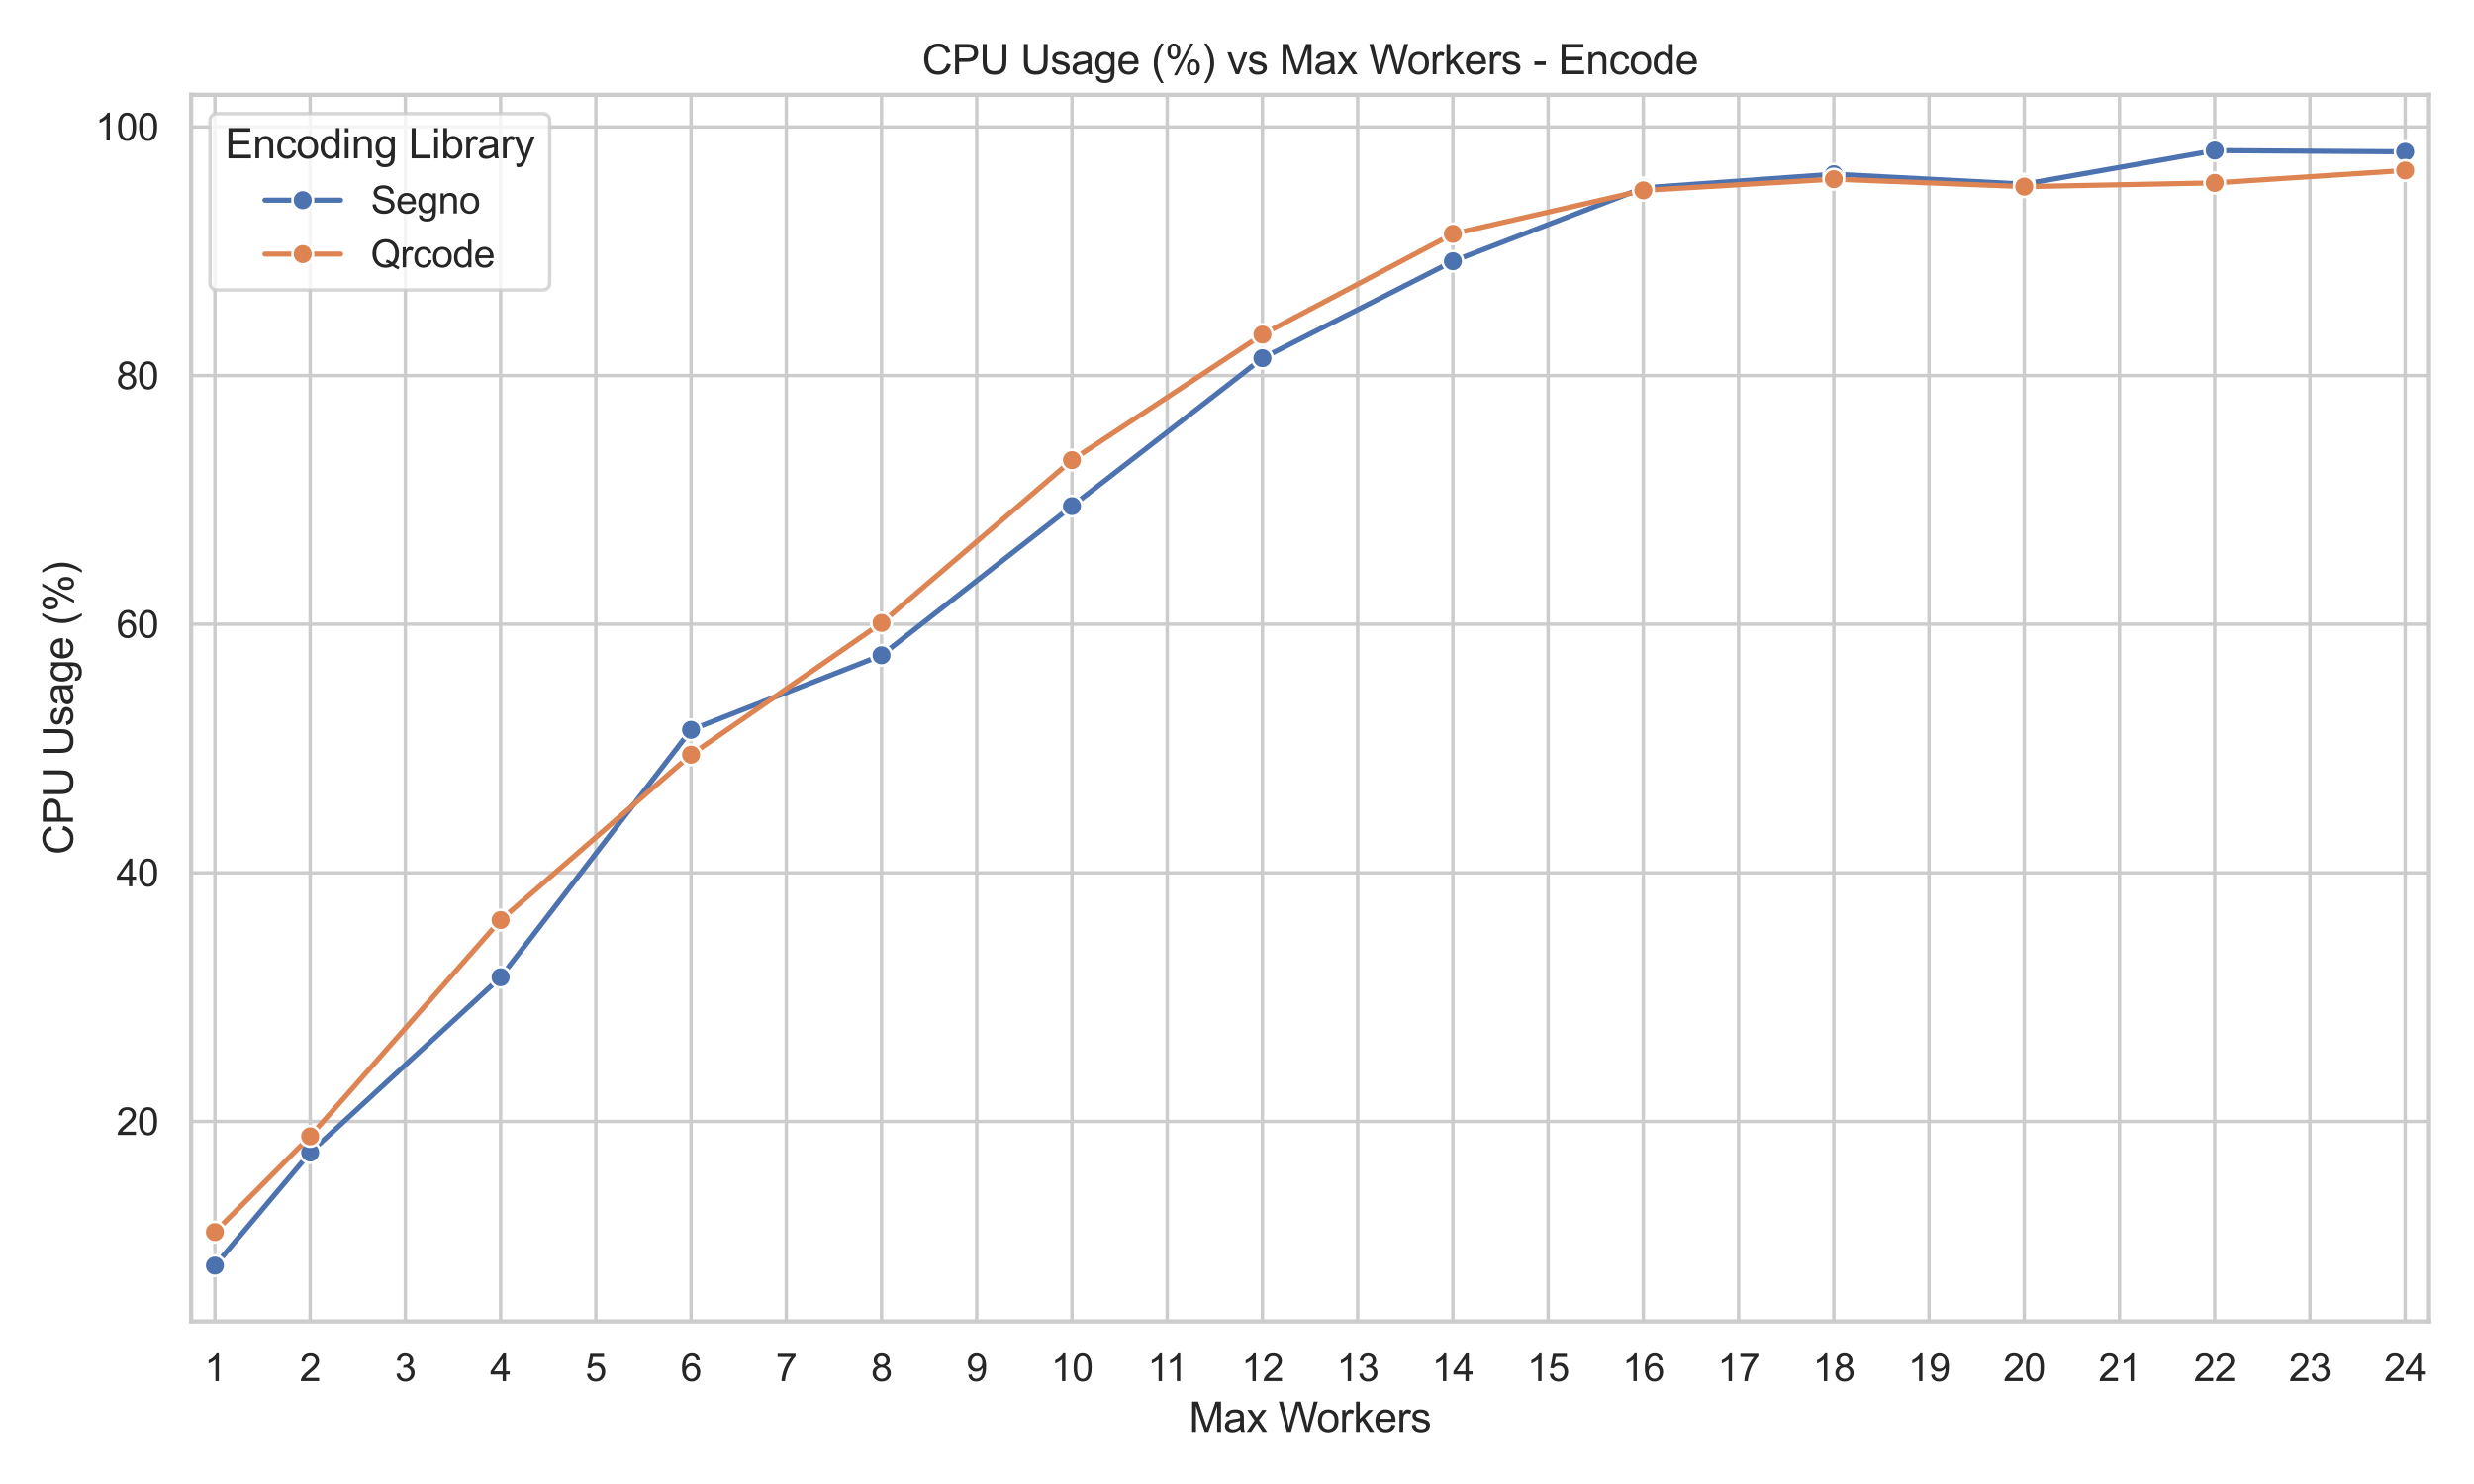 <?xml version="1.0" encoding="utf-8" standalone="no"?>
<!DOCTYPE svg PUBLIC "-//W3C//DTD SVG 1.1//EN"
  "http://www.w3.org/Graphics/SVG/1.1/DTD/svg11.dtd">
<svg xmlns:xlink="http://www.w3.org/1999/xlink" width="720pt" height="432pt" viewBox="0 0 720 432" xmlns="http://www.w3.org/2000/svg" version="1.1">
 <defs>
  <style type="text/css">*{stroke-linejoin: round; stroke-linecap: butt}</style>
 </defs>
 <g id="figure_1">
  <g id="patch_1">
   <path d="M 0 432 
L 720 432 
L 720 0 
L 0 0 
z
" style="fill: #ffffff"/>
  </g>
  <g id="axes_1">
   <g id="patch_2">
    <path d="M 55.62 384.66 
L 706.901 384.66 
L 706.901 27.6 
L 55.62 27.6 
z
" style="fill: #ffffff"/>
   </g>
   <g id="matplotlib.axis_1">
    <g id="xtick_1">
     <g id="line2d_1">
      <path d="M 62.549 384.66 
L 62.549 27.6 
" clip-path="url(#p7e217d0c40)" style="fill: none; stroke: #cccccc; stroke-linecap: round"/>
     </g>
     <g id="text_1">
      <!-- 1 -->
      <g style="fill: #262626" transform="translate(59.49 402.034) scale(0.11 -0.11)">
       <defs>
        <path id="ArialMT-31" d="M 2384 0 
L 1822 0 
L 1822 3584 
Q 1619 3391 1289 3197 
Q 959 3003 697 2906 
L 697 3450 
Q 1169 3672 1522 3987 
Q 1875 4303 2022 4600 
L 2384 4600 
L 2384 0 
z
" transform="scale(0.016)"/>
       </defs>
       <use xlink:href="#ArialMT-31"/>
      </g>
     </g>
    </g>
    <g id="xtick_2">
     <g id="line2d_2">
      <path d="M 90.263 384.66 
L 90.263 27.6 
" clip-path="url(#p7e217d0c40)" style="fill: none; stroke: #cccccc; stroke-linecap: round"/>
     </g>
     <g id="text_2">
      <!-- 2 -->
      <g style="fill: #262626" transform="translate(87.204 402.034) scale(0.11 -0.11)">
       <defs>
        <path id="ArialMT-32" d="M 3222 541 
L 3222 0 
L 194 0 
Q 188 203 259 391 
Q 375 700 629 1000 
Q 884 1300 1366 1694 
Q 2113 2306 2375 2664 
Q 2638 3022 2638 3341 
Q 2638 3675 2398 3904 
Q 2159 4134 1775 4134 
Q 1369 4134 1125 3890 
Q 881 3647 878 3216 
L 300 3275 
Q 359 3922 746 4261 
Q 1134 4600 1788 4600 
Q 2447 4600 2831 4234 
Q 3216 3869 3216 3328 
Q 3216 3053 3103 2787 
Q 2991 2522 2730 2228 
Q 2469 1934 1863 1422 
Q 1356 997 1212 845 
Q 1069 694 975 541 
L 3222 541 
z
" transform="scale(0.016)"/>
       </defs>
       <use xlink:href="#ArialMT-32"/>
      </g>
     </g>
    </g>
    <g id="xtick_3">
     <g id="line2d_3">
      <path d="M 117.977 384.66 
L 117.977 27.6 
" clip-path="url(#p7e217d0c40)" style="fill: none; stroke: #cccccc; stroke-linecap: round"/>
     </g>
     <g id="text_3">
      <!-- 3 -->
      <g style="fill: #262626" transform="translate(114.918 402.034) scale(0.11 -0.11)">
       <defs>
        <path id="ArialMT-33" d="M 269 1209 
L 831 1284 
Q 928 806 1161 595 
Q 1394 384 1728 384 
Q 2125 384 2398 659 
Q 2672 934 2672 1341 
Q 2672 1728 2419 1979 
Q 2166 2231 1775 2231 
Q 1616 2231 1378 2169 
L 1441 2663 
Q 1497 2656 1531 2656 
Q 1891 2656 2178 2843 
Q 2466 3031 2466 3422 
Q 2466 3731 2256 3934 
Q 2047 4138 1716 4138 
Q 1388 4138 1169 3931 
Q 950 3725 888 3313 
L 325 3413 
Q 428 3978 793 4289 
Q 1159 4600 1703 4600 
Q 2078 4600 2393 4439 
Q 2709 4278 2876 4000 
Q 3044 3722 3044 3409 
Q 3044 3113 2884 2869 
Q 2725 2625 2413 2481 
Q 2819 2388 3044 2092 
Q 3269 1797 3269 1353 
Q 3269 753 2831 336 
Q 2394 -81 1725 -81 
Q 1122 -81 723 278 
Q 325 638 269 1209 
z
" transform="scale(0.016)"/>
       </defs>
       <use xlink:href="#ArialMT-33"/>
      </g>
     </g>
    </g>
    <g id="xtick_4">
     <g id="line2d_4">
      <path d="M 145.691 384.66 
L 145.691 27.6 
" clip-path="url(#p7e217d0c40)" style="fill: none; stroke: #cccccc; stroke-linecap: round"/>
     </g>
     <g id="text_4">
      <!-- 4 -->
      <g style="fill: #262626" transform="translate(142.632 402.034) scale(0.11 -0.11)">
       <defs>
        <path id="ArialMT-34" d="M 2069 0 
L 2069 1097 
L 81 1097 
L 81 1613 
L 2172 4581 
L 2631 4581 
L 2631 1613 
L 3250 1613 
L 3250 1097 
L 2631 1097 
L 2631 0 
L 2069 0 
z
M 2069 1613 
L 2069 3678 
L 634 1613 
L 2069 1613 
z
" transform="scale(0.016)"/>
       </defs>
       <use xlink:href="#ArialMT-34"/>
      </g>
     </g>
    </g>
    <g id="xtick_5">
     <g id="line2d_5">
      <path d="M 173.405 384.66 
L 173.405 27.6 
" clip-path="url(#p7e217d0c40)" style="fill: none; stroke: #cccccc; stroke-linecap: round"/>
     </g>
     <g id="text_5">
      <!-- 5 -->
      <g style="fill: #262626" transform="translate(170.346 402.034) scale(0.11 -0.11)">
       <defs>
        <path id="ArialMT-35" d="M 266 1200 
L 856 1250 
Q 922 819 1161 601 
Q 1400 384 1738 384 
Q 2144 384 2425 690 
Q 2706 997 2706 1503 
Q 2706 1984 2436 2262 
Q 2166 2541 1728 2541 
Q 1456 2541 1237 2417 
Q 1019 2294 894 2097 
L 366 2166 
L 809 4519 
L 3088 4519 
L 3088 3981 
L 1259 3981 
L 1013 2750 
Q 1425 3038 1878 3038 
Q 2478 3038 2890 2622 
Q 3303 2206 3303 1553 
Q 3303 931 2941 478 
Q 2500 -78 1738 -78 
Q 1113 -78 717 272 
Q 322 622 266 1200 
z
" transform="scale(0.016)"/>
       </defs>
       <use xlink:href="#ArialMT-35"/>
      </g>
     </g>
    </g>
    <g id="xtick_6">
     <g id="line2d_6">
      <path d="M 201.119 384.66 
L 201.119 27.6 
" clip-path="url(#p7e217d0c40)" style="fill: none; stroke: #cccccc; stroke-linecap: round"/>
     </g>
     <g id="text_6">
      <!-- 6 -->
      <g style="fill: #262626" transform="translate(198.06 402.034) scale(0.11 -0.11)">
       <defs>
        <path id="ArialMT-36" d="M 3184 3459 
L 2625 3416 
Q 2550 3747 2413 3897 
Q 2184 4138 1850 4138 
Q 1581 4138 1378 3988 
Q 1113 3794 959 3422 
Q 806 3050 800 2363 
Q 1003 2672 1297 2822 
Q 1591 2972 1913 2972 
Q 2475 2972 2870 2558 
Q 3266 2144 3266 1488 
Q 3266 1056 3080 686 
Q 2894 316 2569 119 
Q 2244 -78 1831 -78 
Q 1128 -78 684 439 
Q 241 956 241 2144 
Q 241 3472 731 4075 
Q 1159 4600 1884 4600 
Q 2425 4600 2770 4297 
Q 3116 3994 3184 3459 
z
M 888 1484 
Q 888 1194 1011 928 
Q 1134 663 1356 523 
Q 1578 384 1822 384 
Q 2178 384 2434 671 
Q 2691 959 2691 1453 
Q 2691 1928 2437 2201 
Q 2184 2475 1800 2475 
Q 1419 2475 1153 2201 
Q 888 1928 888 1484 
z
" transform="scale(0.016)"/>
       </defs>
       <use xlink:href="#ArialMT-36"/>
      </g>
     </g>
    </g>
    <g id="xtick_7">
     <g id="line2d_7">
      <path d="M 228.833 384.66 
L 228.833 27.6 
" clip-path="url(#p7e217d0c40)" style="fill: none; stroke: #cccccc; stroke-linecap: round"/>
     </g>
     <g id="text_7">
      <!-- 7 -->
      <g style="fill: #262626" transform="translate(225.775 402.034) scale(0.11 -0.11)">
       <defs>
        <path id="ArialMT-37" d="M 303 3981 
L 303 4522 
L 3269 4522 
L 3269 4084 
Q 2831 3619 2401 2847 
Q 1972 2075 1738 1259 
Q 1569 684 1522 0 
L 944 0 
Q 953 541 1156 1306 
Q 1359 2072 1739 2783 
Q 2119 3494 2547 3981 
L 303 3981 
z
" transform="scale(0.016)"/>
       </defs>
       <use xlink:href="#ArialMT-37"/>
      </g>
     </g>
    </g>
    <g id="xtick_8">
     <g id="line2d_8">
      <path d="M 256.547 384.66 
L 256.547 27.6 
" clip-path="url(#p7e217d0c40)" style="fill: none; stroke: #cccccc; stroke-linecap: round"/>
     </g>
     <g id="text_8">
      <!-- 8 -->
      <g style="fill: #262626" transform="translate(253.489 402.034) scale(0.11 -0.11)">
       <defs>
        <path id="ArialMT-38" d="M 1131 2484 
Q 781 2613 612 2850 
Q 444 3088 444 3419 
Q 444 3919 803 4259 
Q 1163 4600 1759 4600 
Q 2359 4600 2725 4251 
Q 3091 3903 3091 3403 
Q 3091 3084 2923 2848 
Q 2756 2613 2416 2484 
Q 2838 2347 3058 2040 
Q 3278 1734 3278 1309 
Q 3278 722 2862 322 
Q 2447 -78 1769 -78 
Q 1091 -78 675 323 
Q 259 725 259 1325 
Q 259 1772 486 2073 
Q 713 2375 1131 2484 
z
M 1019 3438 
Q 1019 3113 1228 2906 
Q 1438 2700 1772 2700 
Q 2097 2700 2305 2904 
Q 2513 3109 2513 3406 
Q 2513 3716 2298 3927 
Q 2084 4138 1766 4138 
Q 1444 4138 1231 3931 
Q 1019 3725 1019 3438 
z
M 838 1322 
Q 838 1081 952 856 
Q 1066 631 1291 507 
Q 1516 384 1775 384 
Q 2178 384 2440 643 
Q 2703 903 2703 1303 
Q 2703 1709 2433 1975 
Q 2163 2241 1756 2241 
Q 1359 2241 1098 1978 
Q 838 1716 838 1322 
z
" transform="scale(0.016)"/>
       </defs>
       <use xlink:href="#ArialMT-38"/>
      </g>
     </g>
    </g>
    <g id="xtick_9">
     <g id="line2d_9">
      <path d="M 284.261 384.66 
L 284.261 27.6 
" clip-path="url(#p7e217d0c40)" style="fill: none; stroke: #cccccc; stroke-linecap: round"/>
     </g>
     <g id="text_9">
      <!-- 9 -->
      <g style="fill: #262626" transform="translate(281.203 402.034) scale(0.11 -0.11)">
       <defs>
        <path id="ArialMT-39" d="M 350 1059 
L 891 1109 
Q 959 728 1153 556 
Q 1347 384 1650 384 
Q 1909 384 2104 503 
Q 2300 622 2425 820 
Q 2550 1019 2634 1356 
Q 2719 1694 2719 2044 
Q 2719 2081 2716 2156 
Q 2547 1888 2255 1720 
Q 1963 1553 1622 1553 
Q 1053 1553 659 1965 
Q 266 2378 266 3053 
Q 266 3750 677 4175 
Q 1088 4600 1706 4600 
Q 2153 4600 2523 4359 
Q 2894 4119 3086 3673 
Q 3278 3228 3278 2384 
Q 3278 1506 3087 986 
Q 2897 466 2520 194 
Q 2144 -78 1638 -78 
Q 1100 -78 759 220 
Q 419 519 350 1059 
z
M 2653 3081 
Q 2653 3566 2395 3850 
Q 2138 4134 1775 4134 
Q 1400 4134 1122 3828 
Q 844 3522 844 3034 
Q 844 2597 1108 2323 
Q 1372 2050 1759 2050 
Q 2150 2050 2401 2323 
Q 2653 2597 2653 3081 
z
" transform="scale(0.016)"/>
       </defs>
       <use xlink:href="#ArialMT-39"/>
      </g>
     </g>
    </g>
    <g id="xtick_10">
     <g id="line2d_10">
      <path d="M 311.975 384.66 
L 311.975 27.6 
" clip-path="url(#p7e217d0c40)" style="fill: none; stroke: #cccccc; stroke-linecap: round"/>
     </g>
     <g id="text_10">
      <!-- 10 -->
      <g style="fill: #262626" transform="translate(305.858 402.034) scale(0.11 -0.11)">
       <defs>
        <path id="ArialMT-30" d="M 266 2259 
Q 266 3072 433 3567 
Q 600 4063 929 4331 
Q 1259 4600 1759 4600 
Q 2128 4600 2406 4451 
Q 2684 4303 2865 4023 
Q 3047 3744 3150 3342 
Q 3253 2941 3253 2259 
Q 3253 1453 3087 958 
Q 2922 463 2592 192 
Q 2263 -78 1759 -78 
Q 1097 -78 719 397 
Q 266 969 266 2259 
z
M 844 2259 
Q 844 1131 1108 757 
Q 1372 384 1759 384 
Q 2147 384 2411 759 
Q 2675 1134 2675 2259 
Q 2675 3391 2411 3762 
Q 2147 4134 1753 4134 
Q 1366 4134 1134 3806 
Q 844 3388 844 2259 
z
" transform="scale(0.016)"/>
       </defs>
       <use xlink:href="#ArialMT-31"/>
       <use xlink:href="#ArialMT-30" transform="translate(55.615 0)"/>
      </g>
     </g>
    </g>
    <g id="xtick_11">
     <g id="line2d_11">
      <path d="M 339.689 384.66 
L 339.689 27.6 
" clip-path="url(#p7e217d0c40)" style="fill: none; stroke: #cccccc; stroke-linecap: round"/>
     </g>
     <g id="text_11">
      <!-- 11 -->
      <g style="fill: #262626" transform="translate(333.978 402.034) scale(0.11 -0.11)">
       <use xlink:href="#ArialMT-31"/>
       <use xlink:href="#ArialMT-31" transform="translate(48.24 0)"/>
      </g>
     </g>
    </g>
    <g id="xtick_12">
     <g id="line2d_12">
      <path d="M 367.404 384.66 
L 367.404 27.6 
" clip-path="url(#p7e217d0c40)" style="fill: none; stroke: #cccccc; stroke-linecap: round"/>
     </g>
     <g id="text_12">
      <!-- 12 -->
      <g style="fill: #262626" transform="translate(361.287 402.034) scale(0.11 -0.11)">
       <use xlink:href="#ArialMT-31"/>
       <use xlink:href="#ArialMT-32" transform="translate(55.615 0)"/>
      </g>
     </g>
    </g>
    <g id="xtick_13">
     <g id="line2d_13">
      <path d="M 395.118 384.66 
L 395.118 27.6 
" clip-path="url(#p7e217d0c40)" style="fill: none; stroke: #cccccc; stroke-linecap: round"/>
     </g>
     <g id="text_13">
      <!-- 13 -->
      <g style="fill: #262626" transform="translate(389.001 402.034) scale(0.11 -0.11)">
       <use xlink:href="#ArialMT-31"/>
       <use xlink:href="#ArialMT-33" transform="translate(55.615 0)"/>
      </g>
     </g>
    </g>
    <g id="xtick_14">
     <g id="line2d_14">
      <path d="M 422.832 384.66 
L 422.832 27.6 
" clip-path="url(#p7e217d0c40)" style="fill: none; stroke: #cccccc; stroke-linecap: round"/>
     </g>
     <g id="text_14">
      <!-- 14 -->
      <g style="fill: #262626" transform="translate(416.715 402.034) scale(0.11 -0.11)">
       <use xlink:href="#ArialMT-31"/>
       <use xlink:href="#ArialMT-34" transform="translate(55.615 0)"/>
      </g>
     </g>
    </g>
    <g id="xtick_15">
     <g id="line2d_15">
      <path d="M 450.546 384.66 
L 450.546 27.6 
" clip-path="url(#p7e217d0c40)" style="fill: none; stroke: #cccccc; stroke-linecap: round"/>
     </g>
     <g id="text_15">
      <!-- 15 -->
      <g style="fill: #262626" transform="translate(444.429 402.034) scale(0.11 -0.11)">
       <use xlink:href="#ArialMT-31"/>
       <use xlink:href="#ArialMT-35" transform="translate(55.615 0)"/>
      </g>
     </g>
    </g>
    <g id="xtick_16">
     <g id="line2d_16">
      <path d="M 478.26 384.66 
L 478.26 27.6 
" clip-path="url(#p7e217d0c40)" style="fill: none; stroke: #cccccc; stroke-linecap: round"/>
     </g>
     <g id="text_16">
      <!-- 16 -->
      <g style="fill: #262626" transform="translate(472.143 402.034) scale(0.11 -0.11)">
       <use xlink:href="#ArialMT-31"/>
       <use xlink:href="#ArialMT-36" transform="translate(55.615 0)"/>
      </g>
     </g>
    </g>
    <g id="xtick_17">
     <g id="line2d_17">
      <path d="M 505.974 384.66 
L 505.974 27.6 
" clip-path="url(#p7e217d0c40)" style="fill: none; stroke: #cccccc; stroke-linecap: round"/>
     </g>
     <g id="text_17">
      <!-- 17 -->
      <g style="fill: #262626" transform="translate(499.857 402.034) scale(0.11 -0.11)">
       <use xlink:href="#ArialMT-31"/>
       <use xlink:href="#ArialMT-37" transform="translate(55.615 0)"/>
      </g>
     </g>
    </g>
    <g id="xtick_18">
     <g id="line2d_18">
      <path d="M 533.688 384.66 
L 533.688 27.6 
" clip-path="url(#p7e217d0c40)" style="fill: none; stroke: #cccccc; stroke-linecap: round"/>
     </g>
     <g id="text_18">
      <!-- 18 -->
      <g style="fill: #262626" transform="translate(527.571 402.034) scale(0.11 -0.11)">
       <use xlink:href="#ArialMT-31"/>
       <use xlink:href="#ArialMT-38" transform="translate(55.615 0)"/>
      </g>
     </g>
    </g>
    <g id="xtick_19">
     <g id="line2d_19">
      <path d="M 561.402 384.66 
L 561.402 27.6 
" clip-path="url(#p7e217d0c40)" style="fill: none; stroke: #cccccc; stroke-linecap: round"/>
     </g>
     <g id="text_19">
      <!-- 19 -->
      <g style="fill: #262626" transform="translate(555.285 402.034) scale(0.11 -0.11)">
       <use xlink:href="#ArialMT-31"/>
       <use xlink:href="#ArialMT-39" transform="translate(55.615 0)"/>
      </g>
     </g>
    </g>
    <g id="xtick_20">
     <g id="line2d_20">
      <path d="M 589.116 384.66 
L 589.116 27.6 
" clip-path="url(#p7e217d0c40)" style="fill: none; stroke: #cccccc; stroke-linecap: round"/>
     </g>
     <g id="text_20">
      <!-- 20 -->
      <g style="fill: #262626" transform="translate(582.999 402.034) scale(0.11 -0.11)">
       <use xlink:href="#ArialMT-32"/>
       <use xlink:href="#ArialMT-30" transform="translate(55.615 0)"/>
      </g>
     </g>
    </g>
    <g id="xtick_21">
     <g id="line2d_21">
      <path d="M 616.83 384.66 
L 616.83 27.6 
" clip-path="url(#p7e217d0c40)" style="fill: none; stroke: #cccccc; stroke-linecap: round"/>
     </g>
     <g id="text_21">
      <!-- 21 -->
      <g style="fill: #262626" transform="translate(610.713 402.034) scale(0.11 -0.11)">
       <use xlink:href="#ArialMT-32"/>
       <use xlink:href="#ArialMT-31" transform="translate(55.615 0)"/>
      </g>
     </g>
    </g>
    <g id="xtick_22">
     <g id="line2d_22">
      <path d="M 644.544 384.66 
L 644.544 27.6 
" clip-path="url(#p7e217d0c40)" style="fill: none; stroke: #cccccc; stroke-linecap: round"/>
     </g>
     <g id="text_22">
      <!-- 22 -->
      <g style="fill: #262626" transform="translate(638.427 402.034) scale(0.11 -0.11)">
       <use xlink:href="#ArialMT-32"/>
       <use xlink:href="#ArialMT-32" transform="translate(55.615 0)"/>
      </g>
     </g>
    </g>
    <g id="xtick_23">
     <g id="line2d_23">
      <path d="M 672.259 384.66 
L 672.259 27.6 
" clip-path="url(#p7e217d0c40)" style="fill: none; stroke: #cccccc; stroke-linecap: round"/>
     </g>
     <g id="text_23">
      <!-- 23 -->
      <g style="fill: #262626" transform="translate(666.142 402.034) scale(0.11 -0.11)">
       <use xlink:href="#ArialMT-32"/>
       <use xlink:href="#ArialMT-33" transform="translate(55.615 0)"/>
      </g>
     </g>
    </g>
    <g id="xtick_24">
     <g id="line2d_24">
      <path d="M 699.973 384.66 
L 699.973 27.6 
" clip-path="url(#p7e217d0c40)" style="fill: none; stroke: #cccccc; stroke-linecap: round"/>
     </g>
     <g id="text_24">
      <!-- 24 -->
      <g style="fill: #262626" transform="translate(693.856 402.034) scale(0.11 -0.11)">
       <use xlink:href="#ArialMT-32"/>
       <use xlink:href="#ArialMT-34" transform="translate(55.615 0)"/>
      </g>
     </g>
    </g>
    <g id="text_25">
     <!-- Max Workers -->
     <g style="fill: #262626" transform="translate(346.032 416.809) scale(0.12 -0.12)">
      <defs>
       <path id="ArialMT-4d" d="M 475 0 
L 475 4581 
L 1388 4581 
L 2472 1338 
Q 2622 884 2691 659 
Q 2769 909 2934 1394 
L 4031 4581 
L 4847 4581 
L 4847 0 
L 4263 0 
L 4263 3834 
L 2931 0 
L 2384 0 
L 1059 3900 
L 1059 0 
L 475 0 
z
" transform="scale(0.016)"/>
       <path id="ArialMT-61" d="M 2588 409 
Q 2275 144 1986 34 
Q 1697 -75 1366 -75 
Q 819 -75 525 192 
Q 231 459 231 875 
Q 231 1119 342 1320 
Q 453 1522 633 1644 
Q 813 1766 1038 1828 
Q 1203 1872 1538 1913 
Q 2219 1994 2541 2106 
Q 2544 2222 2544 2253 
Q 2544 2597 2384 2738 
Q 2169 2928 1744 2928 
Q 1347 2928 1158 2789 
Q 969 2650 878 2297 
L 328 2372 
Q 403 2725 575 2942 
Q 747 3159 1072 3276 
Q 1397 3394 1825 3394 
Q 2250 3394 2515 3294 
Q 2781 3194 2906 3042 
Q 3031 2891 3081 2659 
Q 3109 2516 3109 2141 
L 3109 1391 
Q 3109 606 3145 398 
Q 3181 191 3288 0 
L 2700 0 
Q 2613 175 2588 409 
z
M 2541 1666 
Q 2234 1541 1622 1453 
Q 1275 1403 1131 1340 
Q 988 1278 909 1158 
Q 831 1038 831 891 
Q 831 666 1001 516 
Q 1172 366 1500 366 
Q 1825 366 2078 508 
Q 2331 650 2450 897 
Q 2541 1088 2541 1459 
L 2541 1666 
z
" transform="scale(0.016)"/>
       <path id="ArialMT-78" d="M 47 0 
L 1259 1725 
L 138 3319 
L 841 3319 
L 1350 2541 
Q 1494 2319 1581 2169 
Q 1719 2375 1834 2534 
L 2394 3319 
L 3066 3319 
L 1919 1756 
L 3153 0 
L 2463 0 
L 1781 1031 
L 1600 1309 
L 728 0 
L 47 0 
z
" transform="scale(0.016)"/>
       <path id="ArialMT-20" transform="scale(0.016)"/>
       <path id="ArialMT-57" d="M 1294 0 
L 78 4581 
L 700 4581 
L 1397 1578 
Q 1509 1106 1591 641 
Q 1766 1375 1797 1488 
L 2669 4581 
L 3400 4581 
L 4056 2263 
Q 4303 1400 4413 641 
Q 4500 1075 4641 1638 
L 5359 4581 
L 5969 4581 
L 4713 0 
L 4128 0 
L 3163 3491 
Q 3041 3928 3019 4028 
Q 2947 3713 2884 3491 
L 1913 0 
L 1294 0 
z
" transform="scale(0.016)"/>
       <path id="ArialMT-6f" d="M 213 1659 
Q 213 2581 725 3025 
Q 1153 3394 1769 3394 
Q 2453 3394 2887 2945 
Q 3322 2497 3322 1706 
Q 3322 1066 3130 698 
Q 2938 331 2570 128 
Q 2203 -75 1769 -75 
Q 1072 -75 642 372 
Q 213 819 213 1659 
z
M 791 1659 
Q 791 1022 1069 705 
Q 1347 388 1769 388 
Q 2188 388 2466 706 
Q 2744 1025 2744 1678 
Q 2744 2294 2464 2611 
Q 2184 2928 1769 2928 
Q 1347 2928 1069 2612 
Q 791 2297 791 1659 
z
" transform="scale(0.016)"/>
       <path id="ArialMT-72" d="M 416 0 
L 416 3319 
L 922 3319 
L 922 2816 
Q 1116 3169 1280 3281 
Q 1444 3394 1641 3394 
Q 1925 3394 2219 3213 
L 2025 2691 
Q 1819 2813 1613 2813 
Q 1428 2813 1281 2702 
Q 1134 2591 1072 2394 
Q 978 2094 978 1738 
L 978 0 
L 416 0 
z
" transform="scale(0.016)"/>
       <path id="ArialMT-6b" d="M 425 0 
L 425 4581 
L 988 4581 
L 988 1969 
L 2319 3319 
L 3047 3319 
L 1778 2088 
L 3175 0 
L 2481 0 
L 1384 1697 
L 988 1316 
L 988 0 
L 425 0 
z
" transform="scale(0.016)"/>
       <path id="ArialMT-65" d="M 2694 1069 
L 3275 997 
Q 3138 488 2766 206 
Q 2394 -75 1816 -75 
Q 1088 -75 661 373 
Q 234 822 234 1631 
Q 234 2469 665 2931 
Q 1097 3394 1784 3394 
Q 2450 3394 2872 2941 
Q 3294 2488 3294 1666 
Q 3294 1616 3291 1516 
L 816 1516 
Q 847 969 1125 678 
Q 1403 388 1819 388 
Q 2128 388 2347 550 
Q 2566 713 2694 1069 
z
M 847 1978 
L 2700 1978 
Q 2663 2397 2488 2606 
Q 2219 2931 1791 2931 
Q 1403 2931 1139 2672 
Q 875 2413 847 1978 
z
" transform="scale(0.016)"/>
       <path id="ArialMT-73" d="M 197 991 
L 753 1078 
Q 800 744 1014 566 
Q 1228 388 1613 388 
Q 2000 388 2187 545 
Q 2375 703 2375 916 
Q 2375 1106 2209 1216 
Q 2094 1291 1634 1406 
Q 1016 1563 777 1677 
Q 538 1791 414 1992 
Q 291 2194 291 2438 
Q 291 2659 392 2848 
Q 494 3038 669 3163 
Q 800 3259 1026 3326 
Q 1253 3394 1513 3394 
Q 1903 3394 2198 3281 
Q 2494 3169 2634 2976 
Q 2775 2784 2828 2463 
L 2278 2388 
Q 2241 2644 2061 2787 
Q 1881 2931 1553 2931 
Q 1166 2931 1000 2803 
Q 834 2675 834 2503 
Q 834 2394 903 2306 
Q 972 2216 1119 2156 
Q 1203 2125 1616 2013 
Q 2213 1853 2448 1751 
Q 2684 1650 2818 1456 
Q 2953 1263 2953 975 
Q 2953 694 2789 445 
Q 2625 197 2315 61 
Q 2006 -75 1616 -75 
Q 969 -75 630 194 
Q 291 463 197 991 
z
" transform="scale(0.016)"/>
      </defs>
      <use xlink:href="#ArialMT-4d"/>
      <use xlink:href="#ArialMT-61" transform="translate(83.301 0)"/>
      <use xlink:href="#ArialMT-78" transform="translate(138.916 0)"/>
      <use xlink:href="#ArialMT-20" transform="translate(188.916 0)"/>
      <use xlink:href="#ArialMT-57" transform="translate(216.699 0)"/>
      <use xlink:href="#ArialMT-6f" transform="translate(309.334 0)"/>
      <use xlink:href="#ArialMT-72" transform="translate(364.949 0)"/>
      <use xlink:href="#ArialMT-6b" transform="translate(398.25 0)"/>
      <use xlink:href="#ArialMT-65" transform="translate(448.25 0)"/>
      <use xlink:href="#ArialMT-72" transform="translate(503.865 0)"/>
      <use xlink:href="#ArialMT-73" transform="translate(537.166 0)"/>
     </g>
    </g>
   </g>
   <g id="matplotlib.axis_2">
    <g id="ytick_1">
     <g id="line2d_25">
      <path d="M 55.62 326.453 
L 706.901 326.453 
" clip-path="url(#p7e217d0c40)" style="fill: none; stroke: #cccccc; stroke-linecap: round"/>
     </g>
     <g id="text_26">
      <!-- 20 -->
      <g style="fill: #262626" transform="translate(33.886 330.39) scale(0.11 -0.11)">
       <use xlink:href="#ArialMT-32"/>
       <use xlink:href="#ArialMT-30" transform="translate(55.615 0)"/>
      </g>
     </g>
    </g>
    <g id="ytick_2">
     <g id="line2d_26">
      <path d="M 55.62 254.078 
L 706.901 254.078 
" clip-path="url(#p7e217d0c40)" style="fill: none; stroke: #cccccc; stroke-linecap: round"/>
     </g>
     <g id="text_27">
      <!-- 40 -->
      <g style="fill: #262626" transform="translate(33.886 258.015) scale(0.11 -0.11)">
       <use xlink:href="#ArialMT-34"/>
       <use xlink:href="#ArialMT-30" transform="translate(55.615 0)"/>
      </g>
     </g>
    </g>
    <g id="ytick_3">
     <g id="line2d_27">
      <path d="M 55.62 181.704 
L 706.901 181.704 
" clip-path="url(#p7e217d0c40)" style="fill: none; stroke: #cccccc; stroke-linecap: round"/>
     </g>
     <g id="text_28">
      <!-- 60 -->
      <g style="fill: #262626" transform="translate(33.886 185.64) scale(0.11 -0.11)">
       <use xlink:href="#ArialMT-36"/>
       <use xlink:href="#ArialMT-30" transform="translate(55.615 0)"/>
      </g>
     </g>
    </g>
    <g id="ytick_4">
     <g id="line2d_28">
      <path d="M 55.62 109.329 
L 706.901 109.329 
" clip-path="url(#p7e217d0c40)" style="fill: none; stroke: #cccccc; stroke-linecap: round"/>
     </g>
     <g id="text_29">
      <!-- 80 -->
      <g style="fill: #262626" transform="translate(33.886 113.266) scale(0.11 -0.11)">
       <use xlink:href="#ArialMT-38"/>
       <use xlink:href="#ArialMT-30" transform="translate(55.615 0)"/>
      </g>
     </g>
    </g>
    <g id="ytick_5">
     <g id="line2d_29">
      <path d="M 55.62 36.954 
L 706.901 36.954 
" clip-path="url(#p7e217d0c40)" style="fill: none; stroke: #cccccc; stroke-linecap: round"/>
     </g>
     <g id="text_30">
      <!-- 100 -->
      <g style="fill: #262626" transform="translate(27.769 40.891) scale(0.11 -0.11)">
       <use xlink:href="#ArialMT-31"/>
       <use xlink:href="#ArialMT-30" transform="translate(55.615 0)"/>
       <use xlink:href="#ArialMT-30" transform="translate(111.23 0)"/>
      </g>
     </g>
    </g>
    <g id="text_31">
     <!-- CPU Usage (%) -->
     <g style="fill: #262626" transform="translate(21.243 248.806) rotate(-90) scale(0.12 -0.12)">
      <defs>
       <path id="ArialMT-43" d="M 3763 1606 
L 4369 1453 
Q 4178 706 3683 314 
Q 3188 -78 2472 -78 
Q 1731 -78 1267 223 
Q 803 525 561 1097 
Q 319 1669 319 2325 
Q 319 3041 592 3573 
Q 866 4106 1370 4382 
Q 1875 4659 2481 4659 
Q 3169 4659 3637 4309 
Q 4106 3959 4291 3325 
L 3694 3184 
Q 3534 3684 3231 3912 
Q 2928 4141 2469 4141 
Q 1941 4141 1586 3887 
Q 1231 3634 1087 3207 
Q 944 2781 944 2328 
Q 944 1744 1114 1308 
Q 1284 872 1643 656 
Q 2003 441 2422 441 
Q 2931 441 3284 734 
Q 3638 1028 3763 1606 
z
" transform="scale(0.016)"/>
       <path id="ArialMT-50" d="M 494 0 
L 494 4581 
L 2222 4581 
Q 2678 4581 2919 4538 
Q 3256 4481 3484 4323 
Q 3713 4166 3852 3881 
Q 3991 3597 3991 3256 
Q 3991 2672 3619 2267 
Q 3247 1863 2275 1863 
L 1100 1863 
L 1100 0 
L 494 0 
z
M 1100 2403 
L 2284 2403 
Q 2872 2403 3119 2622 
Q 3366 2841 3366 3238 
Q 3366 3525 3220 3729 
Q 3075 3934 2838 4000 
Q 2684 4041 2272 4041 
L 1100 4041 
L 1100 2403 
z
" transform="scale(0.016)"/>
       <path id="ArialMT-55" d="M 3500 4581 
L 4106 4581 
L 4106 1934 
Q 4106 1244 3950 837 
Q 3794 431 3386 176 
Q 2978 -78 2316 -78 
Q 1672 -78 1262 144 
Q 853 366 678 786 
Q 503 1206 503 1934 
L 503 4581 
L 1109 4581 
L 1109 1938 
Q 1109 1341 1220 1058 
Q 1331 775 1601 622 
Q 1872 469 2263 469 
Q 2931 469 3215 772 
Q 3500 1075 3500 1938 
L 3500 4581 
z
" transform="scale(0.016)"/>
       <path id="ArialMT-67" d="M 319 -275 
L 866 -356 
Q 900 -609 1056 -725 
Q 1266 -881 1628 -881 
Q 2019 -881 2231 -725 
Q 2444 -569 2519 -288 
Q 2563 -116 2559 434 
Q 2191 0 1641 0 
Q 956 0 581 494 
Q 206 988 206 1678 
Q 206 2153 378 2554 
Q 550 2956 876 3175 
Q 1203 3394 1644 3394 
Q 2231 3394 2613 2919 
L 2613 3319 
L 3131 3319 
L 3131 450 
Q 3131 -325 2973 -648 
Q 2816 -972 2473 -1159 
Q 2131 -1347 1631 -1347 
Q 1038 -1347 672 -1080 
Q 306 -813 319 -275 
z
M 784 1719 
Q 784 1066 1043 766 
Q 1303 466 1694 466 
Q 2081 466 2343 764 
Q 2606 1063 2606 1700 
Q 2606 2309 2336 2618 
Q 2066 2928 1684 2928 
Q 1309 2928 1046 2623 
Q 784 2319 784 1719 
z
" transform="scale(0.016)"/>
       <path id="ArialMT-28" d="M 1497 -1347 
Q 1031 -759 709 28 
Q 388 816 388 1659 
Q 388 2403 628 3084 
Q 909 3875 1497 4659 
L 1900 4659 
Q 1522 4009 1400 3731 
Q 1209 3300 1100 2831 
Q 966 2247 966 1656 
Q 966 153 1900 -1347 
L 1497 -1347 
z
" transform="scale(0.016)"/>
       <path id="ArialMT-25" d="M 372 3481 
Q 372 3972 619 4315 
Q 866 4659 1334 4659 
Q 1766 4659 2048 4351 
Q 2331 4044 2331 3447 
Q 2331 2866 2045 2552 
Q 1759 2238 1341 2238 
Q 925 2238 648 2547 
Q 372 2856 372 3481 
z
M 1350 4272 
Q 1141 4272 1002 4090 
Q 863 3909 863 3425 
Q 863 2984 1003 2804 
Q 1144 2625 1350 2625 
Q 1563 2625 1702 2806 
Q 1841 2988 1841 3469 
Q 1841 3913 1700 4092 
Q 1559 4272 1350 4272 
z
M 1353 -169 
L 3859 4659 
L 4316 4659 
L 1819 -169 
L 1353 -169 
z
M 3334 1075 
Q 3334 1569 3581 1911 
Q 3828 2253 4300 2253 
Q 4731 2253 5014 1945 
Q 5297 1638 5297 1041 
Q 5297 459 5011 145 
Q 4725 -169 4303 -169 
Q 3888 -169 3611 142 
Q 3334 453 3334 1075 
z
M 4316 1866 
Q 4103 1866 3964 1684 
Q 3825 1503 3825 1019 
Q 3825 581 3965 400 
Q 4106 219 4313 219 
Q 4528 219 4667 400 
Q 4806 581 4806 1063 
Q 4806 1506 4665 1686 
Q 4525 1866 4316 1866 
z
" transform="scale(0.016)"/>
       <path id="ArialMT-29" d="M 791 -1347 
L 388 -1347 
Q 1322 153 1322 1656 
Q 1322 2244 1188 2822 
Q 1081 3291 891 3722 
Q 769 4003 388 4659 
L 791 4659 
Q 1378 3875 1659 3084 
Q 1900 2403 1900 1659 
Q 1900 816 1576 28 
Q 1253 -759 791 -1347 
z
" transform="scale(0.016)"/>
      </defs>
      <use xlink:href="#ArialMT-43"/>
      <use xlink:href="#ArialMT-50" transform="translate(72.217 0)"/>
      <use xlink:href="#ArialMT-55" transform="translate(138.916 0)"/>
      <use xlink:href="#ArialMT-20" transform="translate(211.133 0)"/>
      <use xlink:href="#ArialMT-55" transform="translate(238.916 0)"/>
      <use xlink:href="#ArialMT-73" transform="translate(311.133 0)"/>
      <use xlink:href="#ArialMT-61" transform="translate(361.133 0)"/>
      <use xlink:href="#ArialMT-67" transform="translate(416.748 0)"/>
      <use xlink:href="#ArialMT-65" transform="translate(472.363 0)"/>
      <use xlink:href="#ArialMT-20" transform="translate(527.979 0)"/>
      <use xlink:href="#ArialMT-28" transform="translate(555.762 0)"/>
      <use xlink:href="#ArialMT-25" transform="translate(589.062 0)"/>
      <use xlink:href="#ArialMT-29" transform="translate(677.979 0)"/>
     </g>
    </g>
   </g>
   <g id="FillBetweenPolyCollection_1"/>
   <g id="FillBetweenPolyCollection_2"/>
   <g id="line2d_30">
    <path d="M 62.549 368.43 
L 90.263 335.5 
L 145.691 284.475 
L 201.119 212.463 
L 256.547 190.75 
L 311.975 147.326 
L 367.404 104.263 
L 422.832 76.037 
L 478.26 54.686 
L 533.688 50.706 
L 589.116 53.601 
L 644.544 43.83 
L 699.973 44.192 
" clip-path="url(#p7e217d0c40)" style="fill: none; stroke: #4c72b0; stroke-width: 1.5; stroke-linecap: round"/>
    <defs>
     <path id="m2a2e8191e9" d="M 0 3 
C 0.796 3 1.559 2.684 2.121 2.121 
C 2.684 1.559 3 0.796 3 0 
C 3 -0.796 2.684 -1.559 2.121 -2.121 
C 1.559 -2.684 0.796 -3 0 -3 
C -0.796 -3 -1.559 -2.684 -2.121 -2.121 
C -2.684 -1.559 -3 -0.796 -3 0 
C -3 0.796 -2.684 1.559 -2.121 2.121 
C -1.559 2.684 -0.796 3 0 3 
z
" style="stroke: #ffffff; stroke-width: 0.75"/>
    </defs>
    <g clip-path="url(#p7e217d0c40)">
     <use xlink:href="#m2a2e8191e9" x="62.549" y="368.43" style="fill: #4c72b0; stroke: #ffffff; stroke-width: 0.75"/>
     <use xlink:href="#m2a2e8191e9" x="90.263" y="335.5" style="fill: #4c72b0; stroke: #ffffff; stroke-width: 0.75"/>
     <use xlink:href="#m2a2e8191e9" x="145.691" y="284.475" style="fill: #4c72b0; stroke: #ffffff; stroke-width: 0.75"/>
     <use xlink:href="#m2a2e8191e9" x="201.119" y="212.463" style="fill: #4c72b0; stroke: #ffffff; stroke-width: 0.75"/>
     <use xlink:href="#m2a2e8191e9" x="256.547" y="190.75" style="fill: #4c72b0; stroke: #ffffff; stroke-width: 0.75"/>
     <use xlink:href="#m2a2e8191e9" x="311.975" y="147.326" style="fill: #4c72b0; stroke: #ffffff; stroke-width: 0.75"/>
     <use xlink:href="#m2a2e8191e9" x="367.404" y="104.263" style="fill: #4c72b0; stroke: #ffffff; stroke-width: 0.75"/>
     <use xlink:href="#m2a2e8191e9" x="422.832" y="76.037" style="fill: #4c72b0; stroke: #ffffff; stroke-width: 0.75"/>
     <use xlink:href="#m2a2e8191e9" x="478.26" y="54.686" style="fill: #4c72b0; stroke: #ffffff; stroke-width: 0.75"/>
     <use xlink:href="#m2a2e8191e9" x="533.688" y="50.706" style="fill: #4c72b0; stroke: #ffffff; stroke-width: 0.75"/>
     <use xlink:href="#m2a2e8191e9" x="589.116" y="53.601" style="fill: #4c72b0; stroke: #ffffff; stroke-width: 0.75"/>
     <use xlink:href="#m2a2e8191e9" x="644.544" y="43.83" style="fill: #4c72b0; stroke: #ffffff; stroke-width: 0.75"/>
     <use xlink:href="#m2a2e8191e9" x="699.973" y="44.192" style="fill: #4c72b0; stroke: #ffffff; stroke-width: 0.75"/>
    </g>
   </g>
   <g id="line2d_31">
    <path d="M 62.549 358.659 
L 90.263 330.795 
L 145.691 267.829 
L 201.119 219.7 
L 256.547 181.342 
L 311.975 133.936 
L 367.404 97.387 
L 422.832 68.075 
L 478.26 55.41 
L 533.688 52.153 
L 589.116 54.324 
L 644.544 53.239 
L 699.973 49.62 
" clip-path="url(#p7e217d0c40)" style="fill: none; stroke: #dd8452; stroke-width: 1.5; stroke-linecap: round"/>
    <defs>
     <path id="mf241deee9e" d="M 0 3 
C 0.796 3 1.559 2.684 2.121 2.121 
C 2.684 1.559 3 0.796 3 0 
C 3 -0.796 2.684 -1.559 2.121 -2.121 
C 1.559 -2.684 0.796 -3 0 -3 
C -0.796 -3 -1.559 -2.684 -2.121 -2.121 
C -2.684 -1.559 -3 -0.796 -3 0 
C -3 0.796 -2.684 1.559 -2.121 2.121 
C -1.559 2.684 -0.796 3 0 3 
z
" style="stroke: #ffffff; stroke-width: 0.75"/>
    </defs>
    <g clip-path="url(#p7e217d0c40)">
     <use xlink:href="#mf241deee9e" x="62.549" y="358.659" style="fill: #dd8452; stroke: #ffffff; stroke-width: 0.75"/>
     <use xlink:href="#mf241deee9e" x="90.263" y="330.795" style="fill: #dd8452; stroke: #ffffff; stroke-width: 0.75"/>
     <use xlink:href="#mf241deee9e" x="145.691" y="267.829" style="fill: #dd8452; stroke: #ffffff; stroke-width: 0.75"/>
     <use xlink:href="#mf241deee9e" x="201.119" y="219.7" style="fill: #dd8452; stroke: #ffffff; stroke-width: 0.75"/>
     <use xlink:href="#mf241deee9e" x="256.547" y="181.342" style="fill: #dd8452; stroke: #ffffff; stroke-width: 0.75"/>
     <use xlink:href="#mf241deee9e" x="311.975" y="133.936" style="fill: #dd8452; stroke: #ffffff; stroke-width: 0.75"/>
     <use xlink:href="#mf241deee9e" x="367.404" y="97.387" style="fill: #dd8452; stroke: #ffffff; stroke-width: 0.75"/>
     <use xlink:href="#mf241deee9e" x="422.832" y="68.075" style="fill: #dd8452; stroke: #ffffff; stroke-width: 0.75"/>
     <use xlink:href="#mf241deee9e" x="478.26" y="55.41" style="fill: #dd8452; stroke: #ffffff; stroke-width: 0.75"/>
     <use xlink:href="#mf241deee9e" x="533.688" y="52.153" style="fill: #dd8452; stroke: #ffffff; stroke-width: 0.75"/>
     <use xlink:href="#mf241deee9e" x="589.116" y="54.324" style="fill: #dd8452; stroke: #ffffff; stroke-width: 0.75"/>
     <use xlink:href="#mf241deee9e" x="644.544" y="53.239" style="fill: #dd8452; stroke: #ffffff; stroke-width: 0.75"/>
     <use xlink:href="#mf241deee9e" x="699.973" y="49.62" style="fill: #dd8452; stroke: #ffffff; stroke-width: 0.75"/>
    </g>
   </g>
   <g id="line2d_32"/>
   <g id="line2d_33"/>
   <g id="patch_3">
    <path d="M 55.62 384.66 
L 55.62 27.6 
" style="fill: none; stroke: #cccccc; stroke-width: 1.25; stroke-linejoin: miter; stroke-linecap: square"/>
   </g>
   <g id="patch_4">
    <path d="M 706.901 384.66 
L 706.901 27.6 
" style="fill: none; stroke: #cccccc; stroke-width: 1.25; stroke-linejoin: miter; stroke-linecap: square"/>
   </g>
   <g id="patch_5">
    <path d="M 55.62 384.66 
L 706.901 384.66 
" style="fill: none; stroke: #cccccc; stroke-width: 1.25; stroke-linejoin: miter; stroke-linecap: square"/>
   </g>
   <g id="patch_6">
    <path d="M 55.62 27.6 
L 706.901 27.6 
" style="fill: none; stroke: #cccccc; stroke-width: 1.25; stroke-linejoin: miter; stroke-linecap: square"/>
   </g>
   <g id="text_32">
    <!-- CPU Usage (%) vs Max Workers - Encode -->
    <g style="fill: #262626" transform="translate(268.342 21.6) scale(0.12 -0.12)">
     <defs>
      <path id="ArialMT-76" d="M 1344 0 
L 81 3319 
L 675 3319 
L 1388 1331 
Q 1503 1009 1600 663 
Q 1675 925 1809 1294 
L 2547 3319 
L 3125 3319 
L 1869 0 
L 1344 0 
z
" transform="scale(0.016)"/>
      <path id="ArialMT-2d" d="M 203 1375 
L 203 1941 
L 1931 1941 
L 1931 1375 
L 203 1375 
z
" transform="scale(0.016)"/>
      <path id="ArialMT-45" d="M 506 0 
L 506 4581 
L 3819 4581 
L 3819 4041 
L 1113 4041 
L 1113 2638 
L 3647 2638 
L 3647 2100 
L 1113 2100 
L 1113 541 
L 3925 541 
L 3925 0 
L 506 0 
z
" transform="scale(0.016)"/>
      <path id="ArialMT-6e" d="M 422 0 
L 422 3319 
L 928 3319 
L 928 2847 
Q 1294 3394 1984 3394 
Q 2284 3394 2536 3286 
Q 2788 3178 2913 3003 
Q 3038 2828 3088 2588 
Q 3119 2431 3119 2041 
L 3119 0 
L 2556 0 
L 2556 2019 
Q 2556 2363 2490 2533 
Q 2425 2703 2258 2804 
Q 2091 2906 1866 2906 
Q 1506 2906 1245 2678 
Q 984 2450 984 1813 
L 984 0 
L 422 0 
z
" transform="scale(0.016)"/>
      <path id="ArialMT-63" d="M 2588 1216 
L 3141 1144 
Q 3050 572 2676 248 
Q 2303 -75 1759 -75 
Q 1078 -75 664 370 
Q 250 816 250 1647 
Q 250 2184 428 2587 
Q 606 2991 970 3192 
Q 1334 3394 1763 3394 
Q 2303 3394 2647 3120 
Q 2991 2847 3088 2344 
L 2541 2259 
Q 2463 2594 2264 2762 
Q 2066 2931 1784 2931 
Q 1359 2931 1093 2626 
Q 828 2322 828 1663 
Q 828 994 1084 691 
Q 1341 388 1753 388 
Q 2084 388 2306 591 
Q 2528 794 2588 1216 
z
" transform="scale(0.016)"/>
      <path id="ArialMT-64" d="M 2575 0 
L 2575 419 
Q 2259 -75 1647 -75 
Q 1250 -75 917 144 
Q 584 363 401 755 
Q 219 1147 219 1656 
Q 219 2153 384 2558 
Q 550 2963 881 3178 
Q 1213 3394 1622 3394 
Q 1922 3394 2156 3267 
Q 2391 3141 2538 2938 
L 2538 4581 
L 3097 4581 
L 3097 0 
L 2575 0 
z
M 797 1656 
Q 797 1019 1065 703 
Q 1334 388 1700 388 
Q 2069 388 2326 689 
Q 2584 991 2584 1609 
Q 2584 2291 2321 2609 
Q 2059 2928 1675 2928 
Q 1300 2928 1048 2622 
Q 797 2316 797 1656 
z
" transform="scale(0.016)"/>
     </defs>
     <use xlink:href="#ArialMT-43"/>
     <use xlink:href="#ArialMT-50" transform="translate(72.217 0)"/>
     <use xlink:href="#ArialMT-55" transform="translate(138.916 0)"/>
     <use xlink:href="#ArialMT-20" transform="translate(211.133 0)"/>
     <use xlink:href="#ArialMT-55" transform="translate(238.916 0)"/>
     <use xlink:href="#ArialMT-73" transform="translate(311.133 0)"/>
     <use xlink:href="#ArialMT-61" transform="translate(361.133 0)"/>
     <use xlink:href="#ArialMT-67" transform="translate(416.748 0)"/>
     <use xlink:href="#ArialMT-65" transform="translate(472.363 0)"/>
     <use xlink:href="#ArialMT-20" transform="translate(527.979 0)"/>
     <use xlink:href="#ArialMT-28" transform="translate(555.762 0)"/>
     <use xlink:href="#ArialMT-25" transform="translate(589.062 0)"/>
     <use xlink:href="#ArialMT-29" transform="translate(677.979 0)"/>
     <use xlink:href="#ArialMT-20" transform="translate(711.279 0)"/>
     <use xlink:href="#ArialMT-76" transform="translate(739.062 0)"/>
     <use xlink:href="#ArialMT-73" transform="translate(789.062 0)"/>
     <use xlink:href="#ArialMT-20" transform="translate(839.062 0)"/>
     <use xlink:href="#ArialMT-4d" transform="translate(866.846 0)"/>
     <use xlink:href="#ArialMT-61" transform="translate(950.146 0)"/>
     <use xlink:href="#ArialMT-78" transform="translate(1005.762 0)"/>
     <use xlink:href="#ArialMT-20" transform="translate(1055.762 0)"/>
     <use xlink:href="#ArialMT-57" transform="translate(1083.545 0)"/>
     <use xlink:href="#ArialMT-6f" transform="translate(1176.18 0)"/>
     <use xlink:href="#ArialMT-72" transform="translate(1231.795 0)"/>
     <use xlink:href="#ArialMT-6b" transform="translate(1265.096 0)"/>
     <use xlink:href="#ArialMT-65" transform="translate(1315.096 0)"/>
     <use xlink:href="#ArialMT-72" transform="translate(1370.711 0)"/>
     <use xlink:href="#ArialMT-73" transform="translate(1404.012 0)"/>
     <use xlink:href="#ArialMT-20" transform="translate(1454.012 0)"/>
     <use xlink:href="#ArialMT-2d" transform="translate(1481.795 0)"/>
     <use xlink:href="#ArialMT-20" transform="translate(1515.096 0)"/>
     <use xlink:href="#ArialMT-45" transform="translate(1542.879 0)"/>
     <use xlink:href="#ArialMT-6e" transform="translate(1609.578 0)"/>
     <use xlink:href="#ArialMT-63" transform="translate(1665.193 0)"/>
     <use xlink:href="#ArialMT-6f" transform="translate(1715.193 0)"/>
     <use xlink:href="#ArialMT-64" transform="translate(1770.809 0)"/>
     <use xlink:href="#ArialMT-65" transform="translate(1826.424 0)"/>
    </g>
   </g>
   <g id="legend_1">
    <g id="patch_7">
     <path d="M 63.32 84.398 
L 157.767 84.398 
Q 159.967 84.398 159.967 82.198 
L 159.967 35.3 
Q 159.967 33.1 157.767 33.1 
L 63.32 33.1 
Q 61.12 33.1 61.12 35.3 
L 61.12 82.198 
Q 61.12 84.398 63.32 84.398 
z
" style="fill: #ffffff; opacity: 0.8; stroke: #cccccc; stroke-linejoin: miter"/>
    </g>
    <g id="text_33">
     <!-- Encoding Library -->
     <g style="fill: #262626" transform="translate(65.52 46.089) scale(0.12 -0.12)">
      <defs>
       <path id="ArialMT-69" d="M 425 3934 
L 425 4581 
L 988 4581 
L 988 3934 
L 425 3934 
z
M 425 0 
L 425 3319 
L 988 3319 
L 988 0 
L 425 0 
z
" transform="scale(0.016)"/>
       <path id="ArialMT-4c" d="M 469 0 
L 469 4581 
L 1075 4581 
L 1075 541 
L 3331 541 
L 3331 0 
L 469 0 
z
" transform="scale(0.016)"/>
       <path id="ArialMT-62" d="M 941 0 
L 419 0 
L 419 4581 
L 981 4581 
L 981 2947 
Q 1338 3394 1891 3394 
Q 2197 3394 2470 3270 
Q 2744 3147 2920 2923 
Q 3097 2700 3197 2384 
Q 3297 2069 3297 1709 
Q 3297 856 2875 390 
Q 2453 -75 1863 -75 
Q 1275 -75 941 416 
L 941 0 
z
M 934 1684 
Q 934 1088 1097 822 
Q 1363 388 1816 388 
Q 2184 388 2453 708 
Q 2722 1028 2722 1663 
Q 2722 2313 2464 2622 
Q 2206 2931 1841 2931 
Q 1472 2931 1203 2611 
Q 934 2291 934 1684 
z
" transform="scale(0.016)"/>
       <path id="ArialMT-79" d="M 397 -1278 
L 334 -750 
Q 519 -800 656 -800 
Q 844 -800 956 -737 
Q 1069 -675 1141 -563 
Q 1194 -478 1313 -144 
Q 1328 -97 1363 -6 
L 103 3319 
L 709 3319 
L 1400 1397 
Q 1534 1031 1641 628 
Q 1738 1016 1872 1384 
L 2581 3319 
L 3144 3319 
L 1881 -56 
Q 1678 -603 1566 -809 
Q 1416 -1088 1222 -1217 
Q 1028 -1347 759 -1347 
Q 597 -1347 397 -1278 
z
" transform="scale(0.016)"/>
      </defs>
      <use xlink:href="#ArialMT-45"/>
      <use xlink:href="#ArialMT-6e" transform="translate(66.699 0)"/>
      <use xlink:href="#ArialMT-63" transform="translate(122.314 0)"/>
      <use xlink:href="#ArialMT-6f" transform="translate(172.314 0)"/>
      <use xlink:href="#ArialMT-64" transform="translate(227.93 0)"/>
      <use xlink:href="#ArialMT-69" transform="translate(283.545 0)"/>
      <use xlink:href="#ArialMT-6e" transform="translate(305.762 0)"/>
      <use xlink:href="#ArialMT-67" transform="translate(361.377 0)"/>
      <use xlink:href="#ArialMT-20" transform="translate(416.992 0)"/>
      <use xlink:href="#ArialMT-4c" transform="translate(444.775 0)"/>
      <use xlink:href="#ArialMT-69" transform="translate(500.391 0)"/>
      <use xlink:href="#ArialMT-62" transform="translate(522.607 0)"/>
      <use xlink:href="#ArialMT-72" transform="translate(578.223 0)"/>
      <use xlink:href="#ArialMT-61" transform="translate(611.523 0)"/>
      <use xlink:href="#ArialMT-72" transform="translate(667.139 0)"/>
      <use xlink:href="#ArialMT-79" transform="translate(700.439 0)"/>
     </g>
    </g>
    <g id="line2d_34">
     <path d="M 77.109 58.273 
L 88.109 58.273 
L 99.109 58.273 
" style="fill: none; stroke: #4c72b0; stroke-width: 1.5; stroke-linecap: round"/>
     <g>
      <use xlink:href="#m2a2e8191e9" x="88.109" y="58.273" style="fill: #4c72b0; stroke: #ffffff; stroke-width: 0.75"/>
     </g>
    </g>
    <g id="text_34">
     <!-- Segno -->
     <g style="fill: #262626" transform="translate(107.909 62.123) scale(0.11 -0.11)">
      <defs>
       <path id="ArialMT-53" d="M 288 1472 
L 859 1522 
Q 900 1178 1048 958 
Q 1197 738 1509 602 
Q 1822 466 2213 466 
Q 2559 466 2825 569 
Q 3091 672 3220 851 
Q 3350 1031 3350 1244 
Q 3350 1459 3225 1620 
Q 3100 1781 2813 1891 
Q 2628 1963 1997 2114 
Q 1366 2266 1113 2400 
Q 784 2572 623 2826 
Q 463 3081 463 3397 
Q 463 3744 659 4045 
Q 856 4347 1234 4503 
Q 1613 4659 2075 4659 
Q 2584 4659 2973 4495 
Q 3363 4331 3572 4012 
Q 3781 3694 3797 3291 
L 3216 3247 
Q 3169 3681 2898 3903 
Q 2628 4125 2100 4125 
Q 1550 4125 1298 3923 
Q 1047 3722 1047 3438 
Q 1047 3191 1225 3031 
Q 1400 2872 2139 2705 
Q 2878 2538 3153 2413 
Q 3553 2228 3743 1945 
Q 3934 1663 3934 1294 
Q 3934 928 3725 604 
Q 3516 281 3123 101 
Q 2731 -78 2241 -78 
Q 1619 -78 1198 103 
Q 778 284 539 648 
Q 300 1013 288 1472 
z
" transform="scale(0.016)"/>
      </defs>
      <use xlink:href="#ArialMT-53"/>
      <use xlink:href="#ArialMT-65" transform="translate(66.699 0)"/>
      <use xlink:href="#ArialMT-67" transform="translate(122.314 0)"/>
      <use xlink:href="#ArialMT-6e" transform="translate(177.93 0)"/>
      <use xlink:href="#ArialMT-6f" transform="translate(233.545 0)"/>
     </g>
    </g>
    <g id="line2d_35">
     <path d="M 77.109 73.961 
L 88.109 73.961 
L 99.109 73.961 
" style="fill: none; stroke: #dd8452; stroke-width: 1.5; stroke-linecap: round"/>
     <g>
      <use xlink:href="#mf241deee9e" x="88.109" y="73.961" style="fill: #dd8452; stroke: #ffffff; stroke-width: 0.75"/>
     </g>
    </g>
    <g id="text_35">
     <!-- Qrcode -->
     <g style="fill: #262626" transform="translate(107.909 77.811) scale(0.11 -0.11)">
      <defs>
       <path id="ArialMT-51" d="M 3966 491 
Q 4388 200 4744 66 
L 4566 -356 
Q 4072 -178 3581 206 
Q 3072 -78 2456 -78 
Q 1834 -78 1328 222 
Q 822 522 548 1065 
Q 275 1609 275 2291 
Q 275 2969 550 3525 
Q 825 4081 1333 4372 
Q 1841 4663 2469 4663 
Q 3103 4663 3612 4361 
Q 4122 4059 4389 3517 
Q 4656 2975 4656 2294 
Q 4656 1728 4484 1276 
Q 4313 825 3966 491 
z
M 2631 1266 
Q 3156 1119 3497 828 
Q 4031 1316 4031 2294 
Q 4031 2850 3842 3265 
Q 3653 3681 3289 3911 
Q 2925 4141 2472 4141 
Q 1794 4141 1347 3677 
Q 900 3213 900 2291 
Q 900 1397 1342 919 
Q 1784 441 2472 441 
Q 2797 441 3084 563 
Q 2800 747 2484 825 
L 2631 1266 
z
" transform="scale(0.016)"/>
      </defs>
      <use xlink:href="#ArialMT-51"/>
      <use xlink:href="#ArialMT-72" transform="translate(77.783 0)"/>
      <use xlink:href="#ArialMT-63" transform="translate(111.084 0)"/>
      <use xlink:href="#ArialMT-6f" transform="translate(161.084 0)"/>
      <use xlink:href="#ArialMT-64" transform="translate(216.699 0)"/>
      <use xlink:href="#ArialMT-65" transform="translate(272.314 0)"/>
     </g>
    </g>
   </g>
  </g>
 </g>
 <defs>
  <clipPath id="p7e217d0c40">
   <rect x="55.62" y="27.6" width="651.281" height="357.06"/>
  </clipPath>
 </defs>
</svg>
